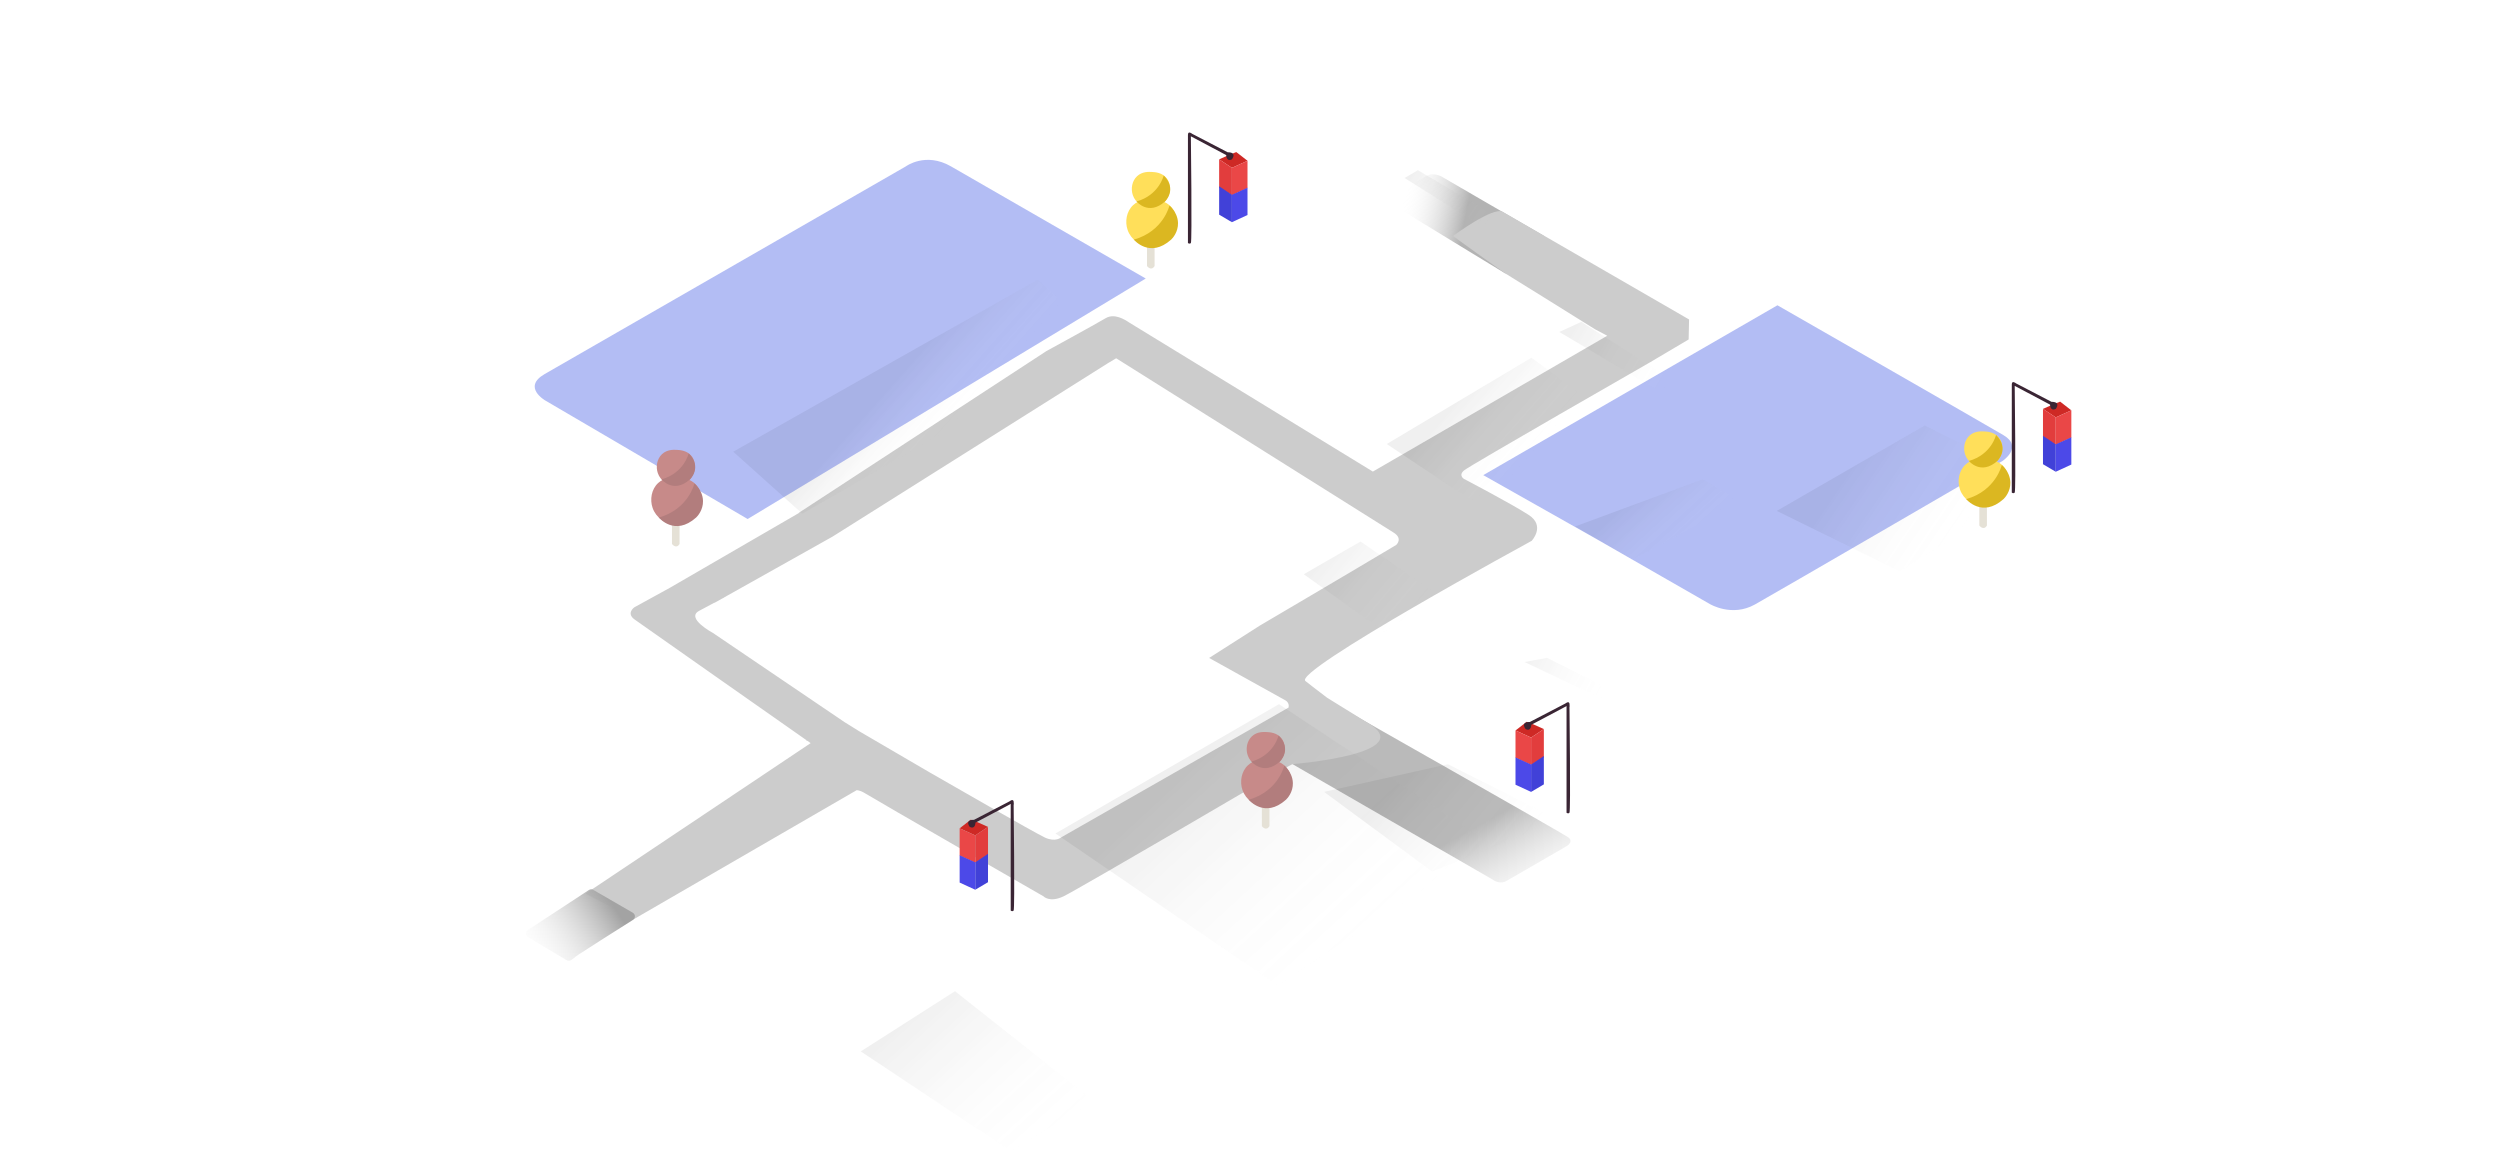 <?xml version="1.0" encoding="utf-8"?>
<!-- Generator: Adobe Illustrator 26.3.1, SVG Export Plug-In . SVG Version: 6.00 Build 0)  -->
<svg version="1.1" id="map_x5F_sun" xmlns="http://www.w3.org/2000/svg" xmlns:xlink="http://www.w3.org/1999/xlink" x="0px"
	 y="0px" viewBox="0 0 1920 900" style="enable-background:new 0 0 1920 900;" xml:space="preserve">
<style type="text/css">
	.st0{fill:url(#SVGID_1_);}
	.st1{fill:url(#SVGID_00000124860030431639592890000009801915036768314525_);}
	.st2{fill:#CCCCCC;}
	.st3{fill:url(#SVGID_00000008862698122042200330000000676088217479609004_);}
	.st4{fill:#B3BDF4;}
	.st5{opacity:0.19;}
	.st6{opacity:0.32;fill:url(#SVGID_00000049909522145372819110000015537703223133635500_);enable-background:new    ;}
	.st7{opacity:0.32;fill:url(#SVGID_00000116924395053808390050000016538971994128204426_);enable-background:new    ;}
	.st8{opacity:0.32;fill:url(#SVGID_00000128461600026594993280000007667603241920353930_);enable-background:new    ;}
	.st9{opacity:0.32;fill:url(#SVGID_00000046315184210509637750000018392275990574083218_);enable-background:new    ;}
	.st10{opacity:0.32;fill:url(#SVGID_00000044165857927898550570000017857070507355848325_);enable-background:new    ;}
	.st11{opacity:0.32;fill:url(#SVGID_00000083771615927484871730000010180815107100268988_);enable-background:new    ;}
	.st12{opacity:0.32;fill:url(#SVGID_00000167381277383717360400000007524438621460166579_);enable-background:new    ;}
	.st13{opacity:0.32;fill:url(#SVGID_00000059278952937688874000000015187151564533699990_);enable-background:new    ;}
	.st14{opacity:0.32;fill:url(#SVGID_00000028308838964439140370000016277423088400245665_);enable-background:new    ;}
	.st15{opacity:0.32;fill:url(#SVGID_00000085936169293804402540000016968309965513023914_);enable-background:new    ;}
	.st16{opacity:0.32;fill:url(#SVGID_00000159450722662601671150000012636942914917103534_);enable-background:new    ;}
	.st17{fill:#E5E1D6;}
	.st18{fill:#C78A89;}
	.st19{fill:#B27D7D;}
	.st20{fill:#FFDF5A;}
	.st21{fill:#DBB721;}
	.st22{fill:#CE2925;}
	.st23{fill:#3A2534;}
	.st24{fill:#EA4747;}
	.st25{fill:#E23D3D;}
	.st26{fill:#4C49E8;}
	.st27{fill:#4141D8;}
</style>
<g>
	<g id="길">
		<g>
			
				<linearGradient id="SVGID_1_" gradientUnits="userSpaceOnUse" x1="1152.349" y1="174.891" x2="1110.643" y2="249.963" gradientTransform="matrix(1 0 0 -1 0 897.89)">
				<stop  offset="0" style="stop-color:#FFFFFF;stop-opacity:0"/>
				<stop  offset="1" style="stop-color:#BABABA"/>
			</linearGradient>
			<path class="st0" d="M1157.32,676.36l45.79-26.46c0,0,6.09-3.53,1.08-6.98s-172.14-98.24-172.14-98.24l-58.47,31.2l172.9,99.71
				C1146.48,675.59,1151.74,679.85,1157.32,676.36z"/>
			
				<linearGradient id="SVGID_00000157275415180373622150000009152135494993698222_" gradientUnits="userSpaceOnUse" x1="1075.809" y1="736.835" x2="1124.606" y2="726.825" gradientTransform="matrix(1 0 0 -1 0 897.89)">
				<stop  offset="0" style="stop-color:#FFFFFF;stop-opacity:0"/>
				<stop  offset="1" style="stop-color:#B3B3B3"/>
			</linearGradient>
			<path style="fill:url(#SVGID_00000157275415180373622150000009152135494993698222_);" d="M1185.68,181.18l-76.84-44.59
				c0,0-7.25-5.41-14.41-0.93c-7.16,4.49-23.92,13.84-23.92,13.84s-5.53,4.84-0.2,8.2s85.77,52.33,85.77,52.33
				s21.6-20.73,14.35-15.78S1185.68,181.18,1185.68,181.18z"/>
			<path class="st2" d="M1154.1,162.67c-7.3-4.26-38.11,18.51-38.11,18.51s5.38,3.28,0,0c-3.67-2.24,39.72,28.61,40.1,28.85
				l29.3,18.17l39.37,24.55l9.59,5.11l-180,104.32l-187.17-114.5c-3.35-2.29-11.34-7.27-18-3.33c-8.8,5.21-45.53,25.27-45.53,25.27
				L613.44,393.86l0.15,0.11l-99.18,57.48l0,0l-27.18,14.92c0,0-6.62,4.53,0.16,9.41c5.82,4.19,103.96,73.04,131.78,92.55l0.03,0.37
				l0.9,0.28c0.92,0.64,1.75,1.23,2.48,1.74L449.8,686.29c-0.66-0.03,28.03,14.35,36.74,19.79l171.39-99.23
				c1.54,0.1,3.86,0.73,7.16,2.83c6.92,4.39,136.28,78.68,136.28,78.68s4.69,5.17,15.49,0c10.8-5.18,170.34-98.62,170.34-98.62
				l5.39-2.88c0,0,99.66-7.99,56.79-32.33l-30.1-18.63l-10.88-8.31c-1.45-1.2-3.3-2.67-5.67-4.44
				c-11.84-6.87,173.58-107.78,173.58-107.78s10.81-11.39-2.24-19.88s-49.65-27.64-49.65-27.64s-4.66-2.71,0-6.59
				s142.98-83.11,142.98-83.11l29.48-17.45l0.32-15.35C1297.2,245.35,1167.17,170.29,1154.1,162.67z M1072.25,418.54
				c-33.71,20.16-104.65,61.88-104.65,61.88l-39,24.88l58.6,32.58c0,0,3.35,1.73,2.39,5.54c-46.46,26.55-174.72,99.73-174.72,99.73
				s-4.2,3.82-12.25,0.15c-7.45-3.4-77.79-43.85-88.28-49.89l-54.62-31.9l0,0l0,0l-0.02-0.01l-3.79-2.38l-0.01,0.01l-7.42-4.62
				L547.53,486.1c0,0-21.12-11.27-10.67-16.93c4.98-2.69,8.78-4.73,11.64-6.25l0.21,0.07l5.36-3.01c1.56-0.81,2.17-1.12,2.17-1.12
				l-0.14-0.02l83.34-46.75l0,0l211.62-133.27l6.15-3.67c41.18,25.88,206.59,129.82,213.1,133.88
				C1077.75,413.68,1072.26,418.53,1072.25,418.54z"/>
			
				<linearGradient id="SVGID_00000078725098817463967580000002320262447160190649_" gradientUnits="userSpaceOnUse" x1="401.823" y1="158.596" x2="470.222" y2="203.638" gradientTransform="matrix(1 0 0 -1 0 897.89)">
				<stop  offset="0" style="stop-color:#FFFFFF;stop-opacity:0"/>
				<stop  offset="1" style="stop-color:#A3A3A3"/>
			</linearGradient>
			<path style="fill:url(#SVGID_00000078725098817463967580000002320262447160190649_);" d="M452.27,683.52l-46.87,30.73
				c-1.97,1.29-1.93,4.19,0.07,5.42c0.47,0.29,0.94,0.59,1.42,0.89c2.44,1.55,22.13,13.22,28.33,16.9c1.13,0.67,2.54,0.58,3.59-0.22
				c1.53-1.17,3.75-2.86,5.19-3.91c1.91-1.4,30.81-19.7,42.12-26.86c2.04-1.29,1.98-4.29-0.11-5.5l-30.37-17.55
				C454.59,682.82,453.28,682.85,452.27,683.52z"/>
		</g>
		<path class="st4" d="M1226.62,414.29l86.53,49.6c0,0,16.92,10.26,34.61,0.36c17.69-9.9,190.02-110.11,190.02-110.11
			s16.48-10.75,0.77-20.02c-15.71-9.28-173.48-99.67-173.48-99.67l-225.93,130.44L1226.62,414.29z"/>
		<path class="st4" d="M574.18,398.61l-155.36-91c0,0-17.97-10.23-0.57-20.31s277.47-159.54,277.47-159.54s15.11-11.23,34.61,0
			l149.6,86.15L574.18,398.61z"/>
	</g>
	<g id="그림자" class="st5">
		
			<linearGradient id="SVGID_00000065052933629475638700000008497792212701068973_" gradientUnits="userSpaceOnUse" x1="1054.127" y1="170.972" x2="918.998" y2="317.779" gradientTransform="matrix(1 0 0 -1 0 897.89)">
			<stop  offset="0" style="stop-color:#FFFFFF;stop-opacity:0"/>
			<stop  offset="1" style="stop-color:#000000"/>
		</linearGradient>
		
			<polygon style="opacity:0.32;fill:url(#SVGID_00000065052933629475638700000008497792212701068973_);enable-background:new    ;" points="
			810.61,640.1 981.17,756.84 1145.93,648.91 982.25,540.82 		"/>
		
			<linearGradient id="SVGID_00000147216979259246278120000007506461726571576743_" gradientUnits="userSpaceOnUse" x1="805.201" y1="11.383" x2="702.604" y2="123.99" gradientTransform="matrix(1 0 0 -1 0 897.89)">
			<stop  offset="0" style="stop-color:#FFFFFF;stop-opacity:0"/>
			<stop  offset="1" style="stop-color:#000000"/>
		</linearGradient>
		
			<polygon style="opacity:0.32;fill:url(#SVGID_00000147216979259246278120000007506461726571576743_);enable-background:new    ;" points="
			661.08,807.49 776.48,884.13 840.25,845.81 733.45,761.24 		"/>
		
			<linearGradient id="SVGID_00000173844293318524774980000009420032996792321708_" gradientUnits="userSpaceOnUse" x1="1507.26" y1="488.102" x2="1423.847" y2="544.822" gradientTransform="matrix(1 0 0 -1 0 897.89)">
			<stop  offset="0" style="stop-color:#FFFFFF;stop-opacity:0"/>
			<stop  offset="1" style="stop-color:#000000"/>
		</linearGradient>
		
			<polygon style="opacity:0.32;fill:url(#SVGID_00000173844293318524774980000009420032996792321708_);enable-background:new    ;" points="
			1364.58,392.37 1459,438.81 1567.43,371.1 1478.19,326.78 		"/>
		
			<linearGradient id="SVGID_00000115479186578458544910000002847020731864681907_" gradientUnits="userSpaceOnUse" x1="1294.929" y1="480.074" x2="1258.227" y2="520.112" gradientTransform="matrix(1 0 0 -1 0 897.89)">
			<stop  offset="0" style="stop-color:#FFFFFF;stop-opacity:0"/>
			<stop  offset="1" style="stop-color:#000000"/>
		</linearGradient>
		
			<polygon style="opacity:0.32;fill:url(#SVGID_00000115479186578458544910000002847020731864681907_);enable-background:new    ;" points="
			1307.59,368.13 1337.78,385.06 1253.74,429.8 1209.68,404.32 		"/>
		
			<linearGradient id="SVGID_00000031898143238985649890000005390489224365158060_" gradientUnits="userSpaceOnUse" x1="1175.615" y1="546.058" x2="1121.397" y2="593.603" gradientTransform="matrix(1 0 0 -1 0 897.89)">
			<stop  offset="0" style="stop-color:#FFFFFF;stop-opacity:0"/>
			<stop  offset="1" style="stop-color:#000000"/>
		</linearGradient>
		
			<polygon style="opacity:0.32;fill:url(#SVGID_00000031898143238985649890000005390489224365158060_);enable-background:new    ;" points="
			1065.06,341.01 1129.82,384.28 1236.32,318.94 1176.1,274.72 		"/>
		
			<linearGradient id="SVGID_00000176030099104850423270000015755732631125742509_" gradientUnits="userSpaceOnUse" x1="732.41" y1="570.417" x2="689.035" y2="608.787" gradientTransform="matrix(1 0 0 -1 0 897.89)">
			<stop  offset="0" style="stop-color:#FFFFFF;stop-opacity:0"/>
			<stop  offset="1" style="stop-color:#000000"/>
		</linearGradient>
		
			<polygon style="opacity:0.32;fill:url(#SVGID_00000176030099104850423270000015755732631125742509_);enable-background:new    ;" points="
			563.13,346.91 616.21,394.52 847.99,261.19 797.01,214.78 		"/>
		
			<linearGradient id="SVGID_00000016792789356310529300000012353784476230164149_" gradientUnits="userSpaceOnUse" x1="1086.578" y1="421.01" x2="1020.682" y2="476.062" gradientTransform="matrix(1 0 0 -1 0 897.89)">
			<stop  offset="0" style="stop-color:#FFFFFF;stop-opacity:0"/>
			<stop  offset="1" style="stop-color:#000000"/>
		</linearGradient>
		
			<polygon style="opacity:0.32;fill:url(#SVGID_00000016792789356310529300000012353784476230164149_);enable-background:new    ;" points="
			1001.31,441.03 1063.3,485.3 1106.73,458.33 1044.87,415.89 		"/>
		
			<linearGradient id="SVGID_00000170274625140882989190000012616755664401245368_" gradientUnits="userSpaceOnUse" x1="1233.108" y1="363.534" x2="1171.382" y2="396.065" gradientTransform="matrix(1 0 0 -1 0 897.89)">
			<stop  offset="0" style="stop-color:#FFFFFF;stop-opacity:0"/>
			<stop  offset="1" style="stop-color:#000000"/>
		</linearGradient>
		
			<polygon style="opacity:0.32;fill:url(#SVGID_00000170274625140882989190000012616755664401245368_);enable-background:new    ;" points="
			1170.87,508.42 1232.8,537.89 1241.76,532.05 1188.13,505.24 		"/>
		
			<linearGradient id="SVGID_00000009556060626201054850000009524610428219005878_" gradientUnits="userSpaceOnUse" x1="1162.882" y1="232.206" x2="1080.304" y2="301.439" gradientTransform="matrix(1 0 0 -1 0 897.89)">
			<stop  offset="0" style="stop-color:#FFFFFF;stop-opacity:0"/>
			<stop  offset="1" style="stop-color:#000000"/>
		</linearGradient>
		
			<polygon style="opacity:0.32;fill:url(#SVGID_00000009556060626201054850000009524610428219005878_);enable-background:new    ;" points="
			1111.96,586.92 1197.87,630.15 1099.85,669.35 1016.91,608.17 		"/>
		
			<linearGradient id="SVGID_00000147901179973477011570000005042723135104678042_" gradientUnits="userSpaceOnUse" x1="1143.727" y1="726.538" x2="1084.504" y2="766.576" gradientTransform="matrix(1 0 0 -1 0 897.89)">
			<stop  offset="0" style="stop-color:#FFFFFF;stop-opacity:0"/>
			<stop  offset="1" style="stop-color:#000000"/>
		</linearGradient>
		
			<polygon style="opacity:0.32;fill:url(#SVGID_00000147901179973477011570000005042723135104678042_);enable-background:new    ;" points="
			1078.71,136.7 1147.06,179.52 1156.79,170.88 1088.98,130.73 		"/>
		
			<linearGradient id="SVGID_00000039102147132550631520000000375227932392968613_" gradientUnits="userSpaceOnUse" x1="1282.289" y1="601.675" x2="1207.217" y2="645.884" gradientTransform="matrix(1 0 0 -1 0 897.89)">
			<stop  offset="0" style="stop-color:#FFFFFF;stop-opacity:0"/>
			<stop  offset="1" style="stop-color:#000000"/>
		</linearGradient>
		
			<polygon style="opacity:0.32;fill:url(#SVGID_00000039102147132550631520000000375227932392968613_);enable-background:new    ;" points="
			1197.57,254.95 1283.56,306.05 1292.63,297.32 1214.47,247.19 		"/>
	</g>
	<g id="조형물">
		<g>
			<path class="st17" d="M516.08,402.84v14.93c0,0,3.17,4.3,5.83,0v-14.93H516.08z"/>
			<path class="st18" d="M537.34,390.08c-2.56,7.04-9.54,12.75-18.07,12.75c-8.2,0-15.49-5.29-18.07-12.75
				c-2.2-6.37-0.96-14.29,4.25-19.13c5.14-4.78,11.85-4.42,14.88-4.25c3.19,0.17,10.34,0.57,14.88,6.38
				C540.78,380.18,537.64,389.25,537.34,390.08z"/>
			<path class="st19" d="M533.32,371.29c0,0-4.47,19.72-27.31,26.17c0,0,12.05,14.8,28.62,0c1.19-1.07,5.43-5.89,5.28-12.74
				c-0.11-4.96-2.53-8.62-3.26-9.7C535.48,373.32,534.25,372.1,533.32,371.29z"/>
			<path class="st18" d="M532.81,363.36c-1.95,5.38-7.29,9.74-13.8,9.74c-6.26,0-11.83-4.04-13.8-9.74
				c-1.68-4.86-0.73-10.91,3.25-14.61c3.93-3.65,9.05-3.37,11.37-3.25c2.44,0.13,7.89,0.43,11.37,4.87
				C535.43,355.8,533.04,362.73,532.81,363.36z"/>
			<path class="st19" d="M528.9,348.18c0,0-3.41,15.06-20.86,19.99c0,0,9.2,11.3,21.86,0C529.9,368.17,539.61,358.98,528.9,348.18z"
				/>
		</g>
		<g>
			<path class="st17" d="M969.11,619.55v14.93c0,0,3.17,4.3,5.83,0v-14.93H969.11z"/>
			<path class="st18" d="M990.37,606.79c-2.56,7.04-9.54,12.75-18.07,12.75c-8.2,0-15.49-5.29-18.07-12.75
				c-2.2-6.37-0.96-14.29,4.25-19.13c5.14-4.78,11.85-4.42,14.88-4.25c3.19,0.17,10.34,0.57,14.88,6.38
				C993.8,596.89,990.67,605.96,990.37,606.79z"/>
			<path class="st19" d="M986.34,588c0,0-4.47,19.72-27.31,26.17c0,0,12.05,14.8,28.62,0c1.19-1.07,5.43-5.89,5.28-12.74
				c-0.11-4.96-2.53-8.62-3.26-9.7C988.51,590.03,987.27,588.81,986.34,588z"/>
			<path class="st18" d="M985.84,580.07c-1.96,5.38-7.29,9.74-13.8,9.74c-6.26,0-11.83-4.04-13.8-9.74
				c-1.68-4.86-0.73-10.91,3.25-14.61c3.93-3.65,9.05-3.37,11.37-3.25c2.44,0.13,7.89,0.43,11.37,4.87
				C988.46,572.51,986.07,579.44,985.84,580.07z"/>
			<path class="st19" d="M981.93,564.89c0,0-3.41,15.06-20.86,19.99c0,0,9.2,11.3,21.86,0
				C982.92,584.88,992.63,575.69,981.93,564.89z"/>
		</g>
		<g>
			<path class="st17" d="M880.9,189.39v14.93c0,0,3.17,4.3,5.83,0v-14.93L880.9,189.39L880.9,189.39z"/>
			<path class="st20" d="M902.16,176.64c-2.56,7.04-9.54,12.75-18.07,12.75c-8.2,0-15.49-5.29-18.07-12.75
				c-2.2-6.37-0.96-14.29,4.25-19.13c5.14-4.78,11.85-4.42,14.88-4.25c3.19,0.17,10.34,0.57,14.88,6.38
				C905.59,166.74,902.46,175.81,902.16,176.64z"/>
			<path class="st21" d="M898.13,157.85c0,0-4.47,19.72-27.31,26.17c0,0,12.05,14.8,28.62,0c1.19-1.07,5.43-5.89,5.28-12.74
				c-0.11-4.96-2.53-8.62-3.26-9.7C900.3,159.88,899.06,158.66,898.13,157.85z"/>
			<path class="st20" d="M897.63,149.92c-1.95,5.38-7.29,9.74-13.8,9.74c-6.26,0-11.83-4.04-13.8-9.74
				c-1.68-4.86-0.73-10.91,3.25-14.61c3.93-3.65,9.05-3.37,11.37-3.25c2.44,0.13,7.89,0.43,11.37,4.87
				C900.25,142.36,897.86,149.28,897.63,149.92z"/>
			<path class="st21" d="M893.72,134.74c0,0-3.41,15.06-20.86,19.99c0,0,9.2,11.3,21.86,0
				C894.72,154.73,904.42,145.53,893.72,134.74z"/>
		</g>
		<g>
			<path class="st17" d="M1520.14,388.68v14.93c0,0,3.17,4.3,5.83,0v-14.93H1520.14z"/>
			<path class="st20" d="M1541.4,375.92c-2.56,7.04-9.54,12.75-18.07,12.75c-8.2,0-15.49-5.29-18.07-12.75
				c-2.2-6.37-0.96-14.29,4.25-19.13c5.14-4.78,11.85-4.42,14.88-4.25c3.19,0.17,10.34,0.57,14.88,6.38
				C1544.83,366.02,1541.7,375.09,1541.4,375.92z"/>
			<path class="st21" d="M1537.37,357.14c0,0-4.47,19.72-27.31,26.17c0,0,12.05,14.8,28.62,0c1.19-1.07,5.43-5.89,5.28-12.74
				c-0.11-4.96-2.53-8.62-3.26-9.7C1539.54,359.16,1538.31,357.94,1537.37,357.14z"/>
			<path class="st20" d="M1536.87,349.2c-1.95,5.38-7.29,9.74-13.8,9.74c-6.26,0-11.83-4.04-13.8-9.74
				c-1.68-4.86-0.73-10.91,3.25-14.61c3.93-3.65,9.05-3.37,11.37-3.25c2.44,0.13,7.89,0.43,11.37,4.87
				C1539.49,341.64,1537.1,348.57,1536.87,349.2z"/>
			<path class="st21" d="M1532.96,334.02c0,0-3.41,15.06-20.86,19.99c0,0,9.2,11.3,21.86,0
				C1533.96,354.01,1543.67,344.82,1532.96,334.02z"/>
		</g>
		<g>
			<polygon class="st22" points="944.24,118.82 936.3,122.37 946.1,128.91 958.08,123.46 949.48,116.8 			"/>
			<path class="st23" d="M912.34,186.63c0,0,1.23,1.09,2.25,0s0-81.93,0-81.93l27.16,14.41c0,0,0,5.45,4.36,3.27
				c0,0,4.36-5.44-3.27-5.44l-27.23-14.16c0,0-3.27-2.73-3.27,0.81S912.34,186.63,912.34,186.63z"/>
			<polygon class="st24" points="946.1,128.91 946.1,149.95 958.08,144.44 958.08,123.46 			"/>
			<polygon class="st25" points="936.3,122.37 936.3,144.15 946.1,149.95 946.1,128.91 			"/>
			<polygon class="st26" points="946.1,149.6 946.1,170.64 958.08,165.13 958.08,144.15 			"/>
			<polygon class="st27" points="936.3,143.07 936.3,164.85 946.1,170.64 946.1,149.6 			"/>
		</g>
		<g>
			<polygon class="st22" points="1576.95,310.48 1569.01,314.04 1578.81,320.57 1590.79,315.13 1582.19,308.46 			"/>
			<path class="st23" d="M1545.05,378.29c0,0,1.23,1.09,2.25,0s0-81.93,0-81.93l27.16,14.41c0,0,0,5.45,4.36,3.27
				c0,0,4.36-5.44-3.27-5.44l-27.22-14.16c0,0-3.27-2.73-3.27,0.81C1545.05,298.79,1545.05,378.29,1545.05,378.29z"/>
			<polygon class="st24" points="1578.81,320.57 1578.81,341.61 1590.79,336.1 1590.79,315.13 			"/>
			<polygon class="st25" points="1569.01,314.04 1569.01,335.82 1578.81,341.61 1578.81,320.57 			"/>
			<polygon class="st26" points="1578.81,341.26 1578.81,362.3 1590.79,356.79 1590.79,335.82 			"/>
			<polygon class="st27" points="1569.01,334.73 1569.01,356.51 1578.81,362.3 1578.81,341.26 			"/>
		</g>
		<g>
			<polygon class="st22" points="1177.74,556.37 1185.68,559.92 1175.88,566.45 1163.9,561.01 1172.5,554.34 			"/>
			<path class="st23" d="M1203.1,624.17c0,0,1.23,1.09,2.25,0s0-81.93,0-81.93s-2.25-4.66-2.25-1.11S1203.1,624.17,1203.1,624.17z"
				/>
			<path class="st23" d="M1203.18,542.24l-27.16,14.41c0,0,0,5.45-4.36,3.27c0,0-4.36-5.45,3.27-5.45l27.22-14.16
				c0,0,3.27-2.73,3.27,0.81S1203.18,542.24,1203.18,542.24z"/>
			<polygon class="st24" points="1175.88,566.45 1175.88,587.49 1163.9,581.98 1163.9,561.01 			"/>
			<polygon class="st25" points="1185.68,559.92 1185.68,581.7 1175.88,587.49 1175.88,566.45 			"/>
			<polygon class="st26" points="1175.88,587.15 1175.88,608.18 1163.9,602.67 1163.9,581.7 			"/>
			<polygon class="st27" points="1185.68,580.61 1185.68,602.39 1175.88,608.18 1175.88,587.15 			"/>
		</g>
		<g>
			<polygon class="st22" points="750.85,631.51 758.79,635.06 748.99,641.6 737.01,636.15 745.61,629.48 			"/>
			<path class="st23" d="M776.22,699.31c0,0,1.23,1.09,2.25,0s0-81.93,0-81.93s-2.25-4.66-2.25-1.11S776.22,699.31,776.22,699.31z"
				/>
			<path class="st23" d="M776.3,617.38l-27.16,14.41c0,0,0,5.45-4.36,3.27c0,0-4.36-5.44,3.27-5.44l27.22-14.16
				c0,0,3.27-2.73,3.27,0.81S776.3,617.38,776.3,617.38z"/>
			<polygon class="st24" points="748.99,641.6 748.99,662.63 737.01,657.12 737.01,636.15 			"/>
			<polygon class="st25" points="758.79,635.06 758.79,656.84 748.99,662.63 748.99,641.6 			"/>
			<polygon class="st26" points="748.99,662.29 748.99,683.32 737.01,677.82 737.01,656.84 			"/>
			<polygon class="st27" points="758.79,655.75 758.79,677.53 748.99,683.32 748.99,662.29 			"/>
		</g>
	</g>
</g>
</svg>
